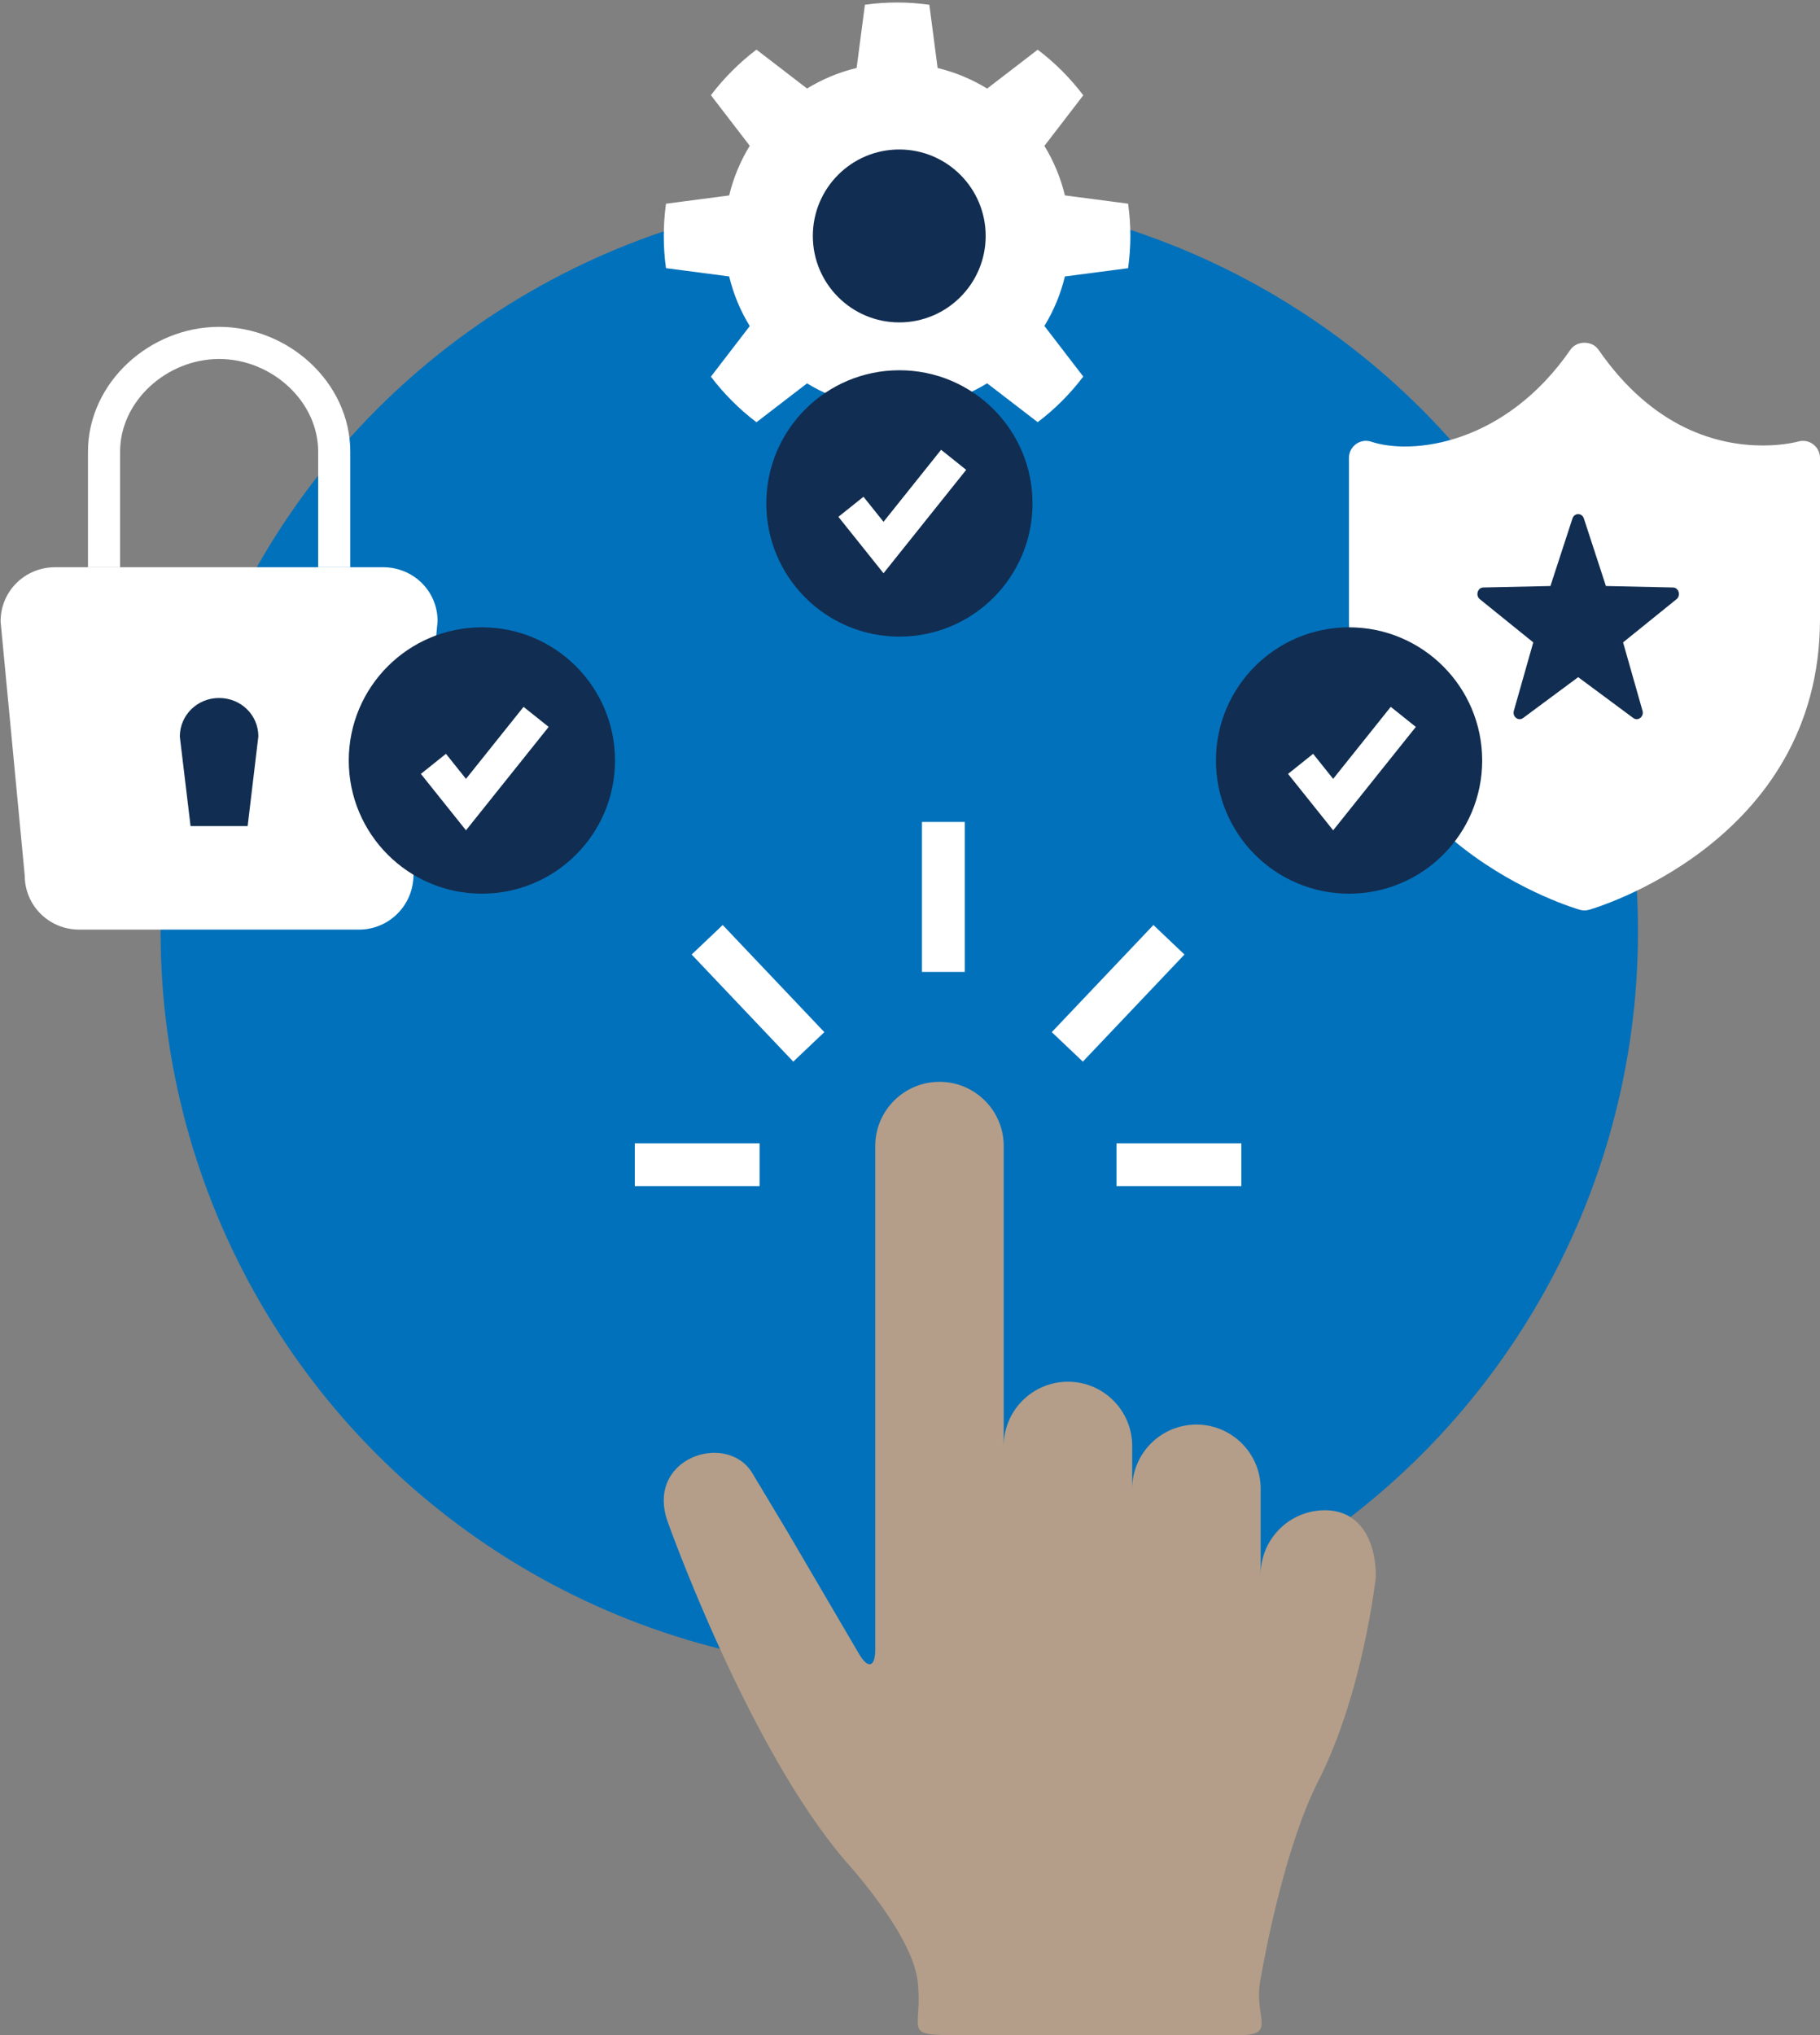 <svg height="190" viewBox="0 0 170 190" width="170" xmlns="http://www.w3.org/2000/svg"><rect x="0" y="0" width="170" height="190" fill="#808080" stroke="none"/><g fill="none" fill-rule="evenodd"><circle cx="84" cy="87" fill="#0271bb" r="69"/><g transform="translate(59 76)"><g stroke="#fff" stroke-width="4"><path d="m.294 32.739h11.656"/><path d="m45.291 32.739h11.657"/><path d="m29.118.739v14"/><path d="m40.694 21.739 9.492-10"/><path d="m16.548 21.739-9.492-10"/></g><path d="m64.755 65c3.314 0 4.76 2.877 4.76 6.19 0 0-1.163 10.809-5.366 19.064-2.991 5.874-4.846 15.287-5.437 18.7s1.57 5.046-1.894 5.046h-27.063c-4.469 0-2.53-.606-3.043-5.046s-6.724-11.182-6.724-11.182c-9.103-10.604-16.554-31.512-16.554-31.512-2.327-6.078 5.344-8.653 7.788-4.804l3.328 5.544 6.69 11.416c.836 1.427 1.514 1.247 1.514-.412v-47.003c0-3.314 2.686-6 6-6s6 2.686 6 6v34-6c0-3.314 2.686-6 6-6s6 2.686 6 6v10-6c0-3.314 2.686-6 6-6s6 2.686 6 6v8 2-2c0-3.314 2.686-6 6-6z" fill="#b49e89"/></g><g transform="translate(115 32)"><path d="m52.965 9.222c-.014.004-1.306.37-3.288.37-4.19 0-10.258-1.552-15.372-8.948-.594-.859-2.017-.859-2.611 0-6.173 8.928-14.876 9.866-18.653 8.58-1.011-.302-2.041.458-2.041 1.531v15.039c0 20.991 21.365 27.089 21.581 27.149.137.037.277.056.418.056.141 0 .282-.019.418-.056.217-.06 21.583-6.158 21.583-27.149v-15.039c0-1.04-1-1.829-2.035-1.533z" fill="#fff"/><path d="m41.27 22.848-6.268-.137-2.058-6.305c-.177-.544-.891-.54-1.066 0l-2.057 6.305-6.268.137c-.535.012-.756.746-.327 1.095l4.991 4.032-1.813 6.384c-.157.552.423 1.005.861.679l5.148-3.816 5.148 3.816c.44.325 1.017-.13.86-.679l-1.815-6.384 4.991-4.032c.429-.348.208-1.082-.327-1.095z" fill="#112d51"/><g transform="translate(0 28)"><circle cx="11.011" cy="11.002" fill="#112d51" r="10.434" stroke="#112d51" stroke-width="4"/><path d="m6.484 11.316 3.042 3.803 6.55-8.189" stroke="#fff" stroke-width="3"/></g></g><g transform="translate(0 32)"><path d="m5.148 20.958c-2.808 0-5.093 2.222-5.093 5.062l2.253 23.7c0 2.844 2.285 5.071 5.093 5.071h26.126c2.808 0 5.094-2.272 5.094-5.116l2.253-23.674c0-2.841-2.286-5.043-5.094-5.043z" fill="#fff"/><path d="m23.131 45.125h-5.331l-1.003-8.354c0-2.013 1.643-3.606 3.665-3.606 2.026 0 3.67 1.573 3.67 3.586z" fill="#112d51"/><path d="m9.718 20.958v-10.787c0-5.6 5.081-10.156 10.751-10.156 5.673 0 10.749 4.556 10.749 10.156v10.787" stroke="#fff" stroke-width="3"/><g transform="translate(34 28)"><circle cx="11.011" cy="11.002" fill="#112d51" r="10.434" stroke="#112d51" stroke-width="4"/><path d="m6.484 11.316 3.042 3.803 6.55-8.189" stroke="#fff" stroke-width="3"/></g></g><g transform="translate(62)"><path d="m43.372 25.039c.277-2.003.288-3.941 0-6.023l-5.903-.772c-.398-1.656-1.051-3.208-1.915-4.622l3.631-4.724c-1.216-1.608-2.649-3.042-4.257-4.259l-4.723 3.63c-1.414-.867-2.967-1.52-4.625-1.92l-.773-5.904c-2.051-.284-3.986-.282-6.02-.002l-.772 5.902c-1.66.398-3.216 1.052-4.632 1.919l-4.724-3.63c-1.542 1.166-3.014 2.613-4.257 4.255l3.63 4.723c-.869 1.417-1.524 2.974-1.923 4.635l-5.902.772c-.265 1.915-.285 3.96 0 6.018l5.902.772c.4 1.661 1.054 3.219 1.923 4.635l-3.63 4.723c1.167 1.541 2.614 3.013 4.257 4.255l4.724-3.631c1.416.867 2.972 1.52 4.632 1.919l.772 5.902c2.034.28 3.969.282 6.02-.002l.773-5.904c1.657-.4 3.211-1.053 4.624-1.92l4.723 3.63c1.608-1.217 3.041-2.651 4.257-4.259l-3.631-4.724c.865-1.413 1.517-2.966 1.915-4.622z" fill="#fff"/><circle cx="21.996" cy="22.028" fill="#112d51" r="8.072"/><g transform="translate(11 36)"><circle cx="11.011" cy="11.002" fill="#112d51" r="10.434" stroke="#112d51" stroke-width="4"/><path d="m6.484 11.316 3.042 3.803 6.55-8.189" stroke="#fff" stroke-width="3"/></g></g></g></svg>